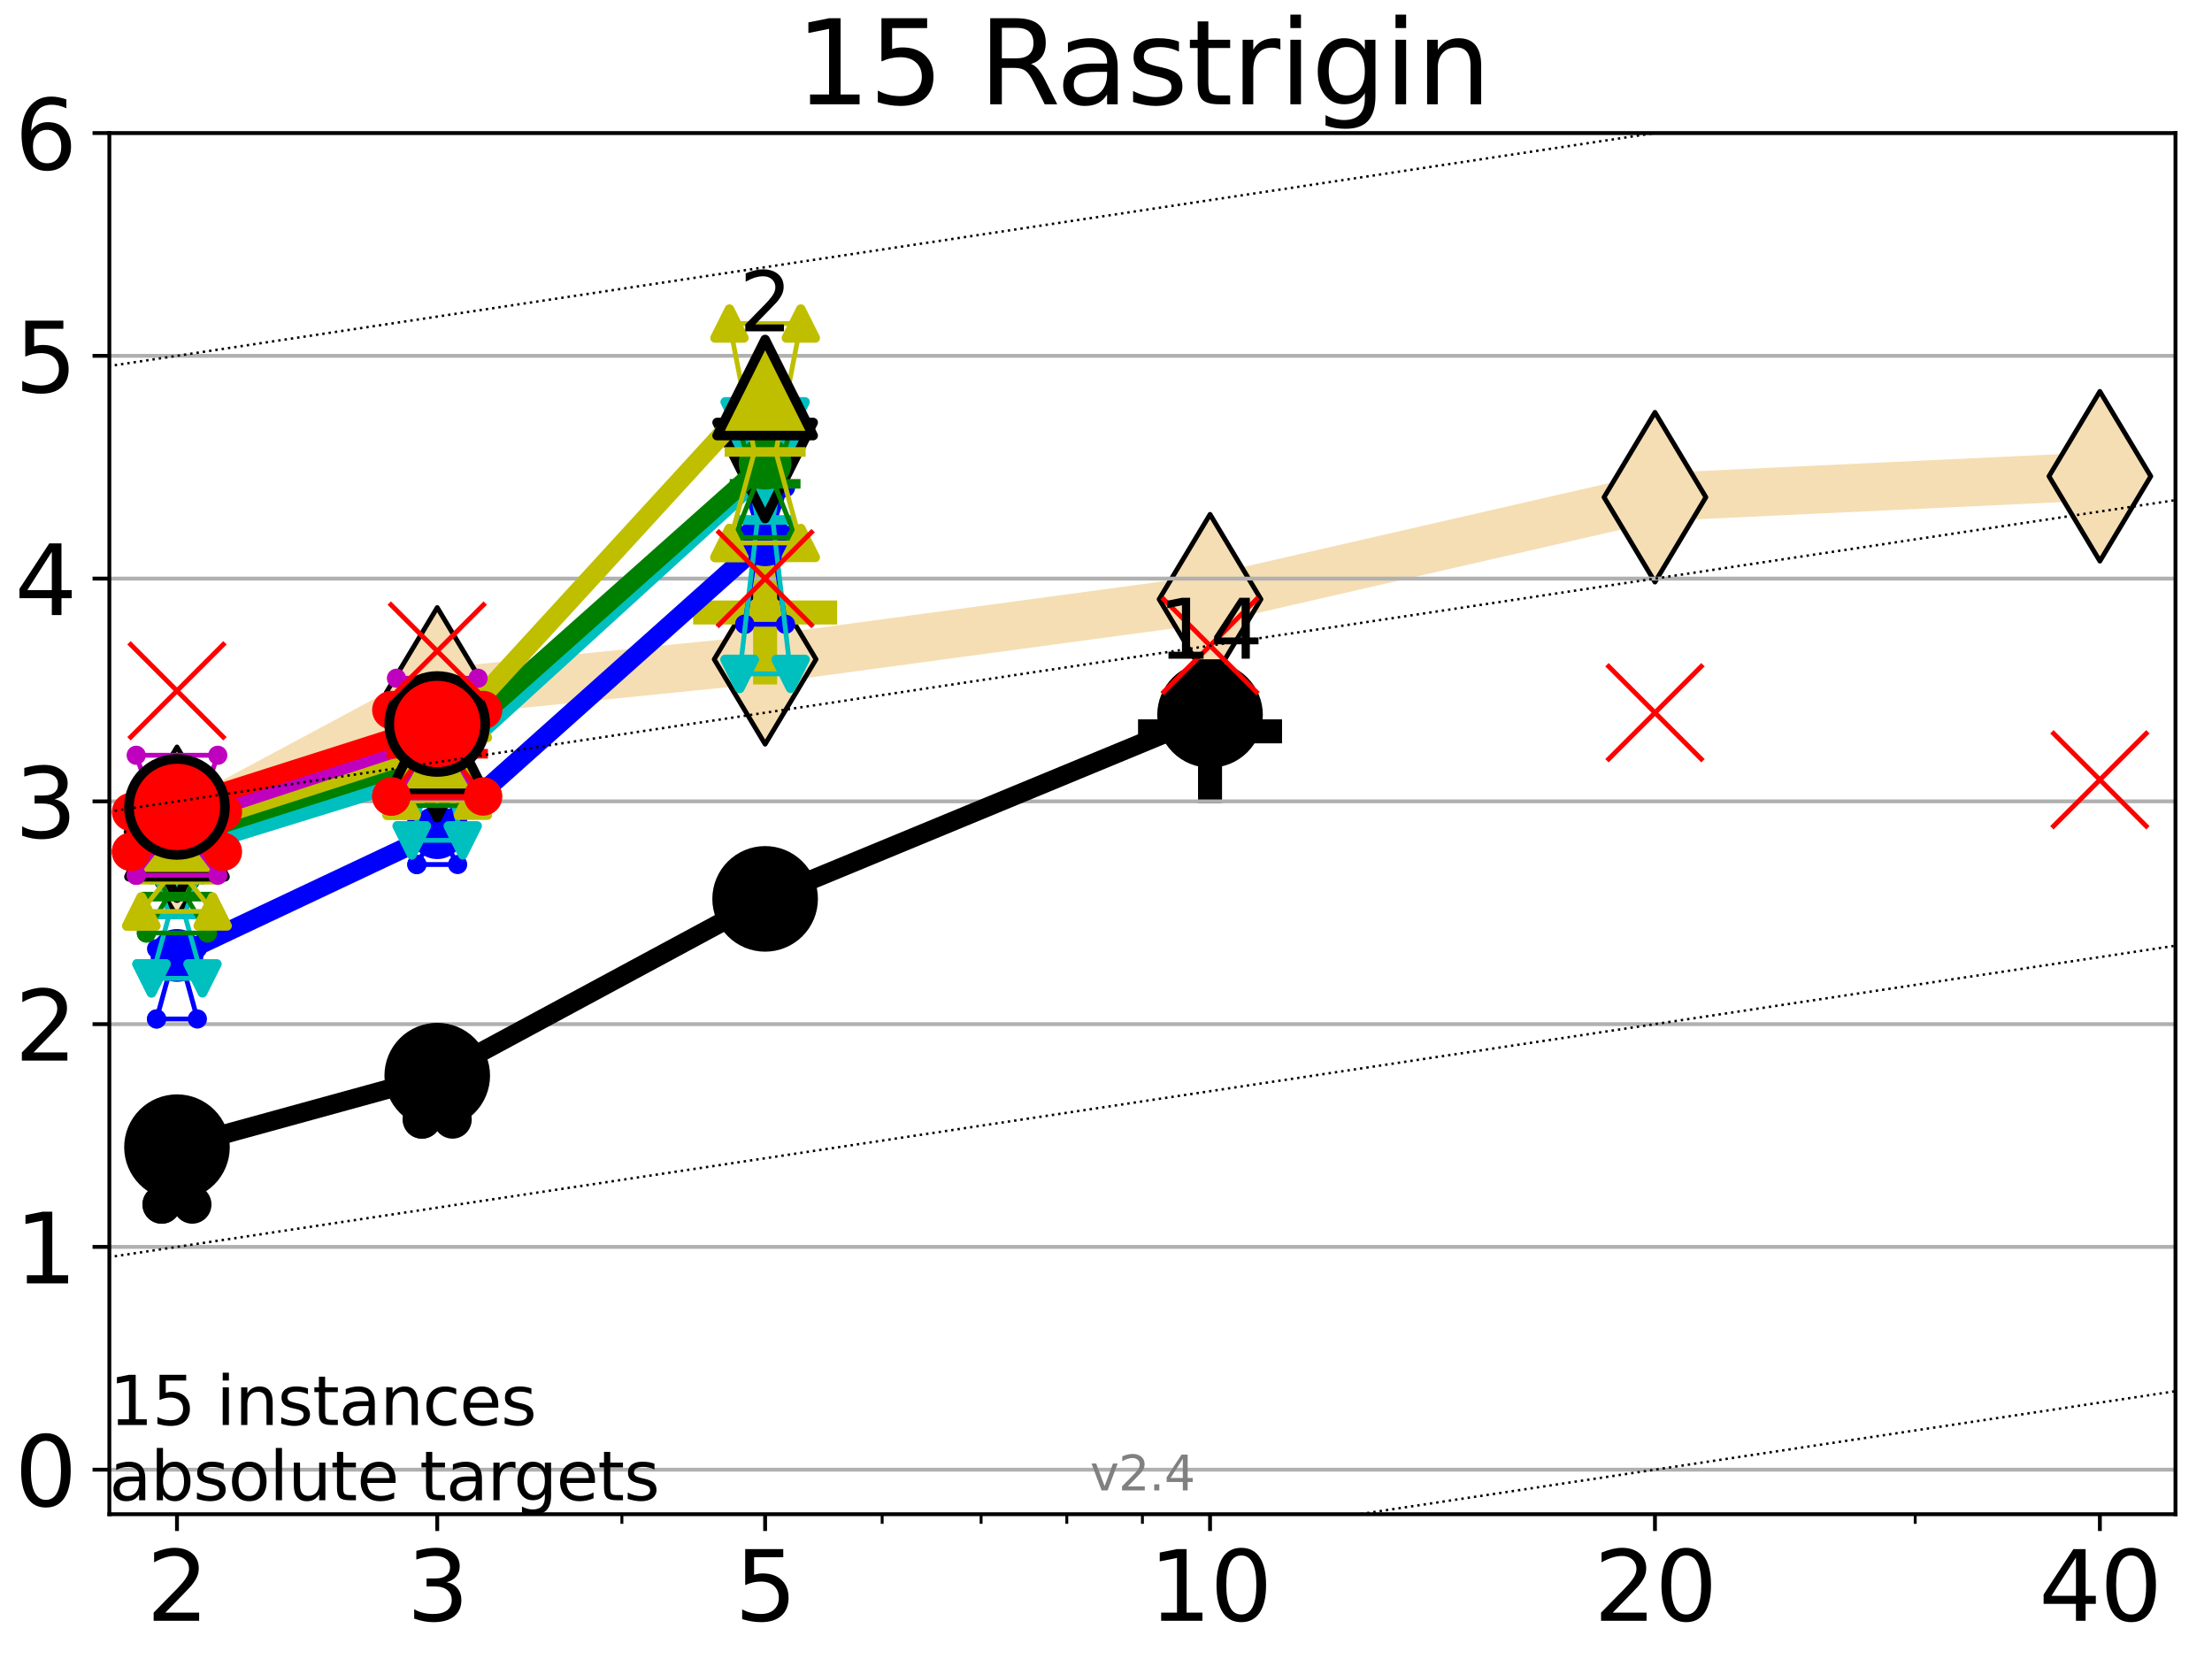 <?xml version="1.0" encoding="utf-8" standalone="no"?>
<!DOCTYPE svg PUBLIC "-//W3C//DTD SVG 1.1//EN"
  "http://www.w3.org/Graphics/SVG/1.1/DTD/svg11.dtd">
<svg height="345.6pt" version="1.1" viewBox="0 0 460.8 345.6" width="460.8pt" xmlns="http://www.w3.org/2000/svg" xmlns:xlink="http://www.w3.org/1999/xlink">
 <defs>
  <style type="text/css">*{stroke-linecap:butt;stroke-linejoin:round;}</style>
 </defs>
 <g id="figure_1">
  <g id="patch_1">
   <path d="M 0 345.6 
L 460.8 345.6 
L 460.8 0 
L 0 0 
z
" style="fill:#ffffff;"/>
  </g>
  <g id="axes_1">
   <g id="patch_2">
    <path d="M 22.78 315.44 
L 453.192 315.44 
L 453.192 27.72 
L 22.78 27.72 
z
" style="fill:#ffffff;"/>
   </g>
   <g id="line2d_1">
    <path clip-path="url(#p6a0fd0f210)" d="M 36.868 173.282 
L 91.085 144.241 
L 159.39 137.345 
L 252.074 124.83 
L 344.758 103.578 
L 437.443 99.215 
" style="fill:none;stroke:#f5deb3;stroke-linecap:square;stroke-width:10;"/>
    <defs>
     <path d="M 0 17.678 
L 10.607 0 
L 0 -17.678 
L -10.607 0 
z
" id="m52c62ea5ef" style="stroke:#000000;stroke-linejoin:miter;"/>
    </defs>
    <g clip-path="url(#p6a0fd0f210)">
     <use style="fill:#f5deb3;stroke:#000000;stroke-linejoin:miter;" x="36.868" xlink:href="#m52c62ea5ef" y="173.282"/>
     <use style="fill:#f5deb3;stroke:#000000;stroke-linejoin:miter;" x="91.085" xlink:href="#m52c62ea5ef" y="144.241"/>
     <use style="fill:#f5deb3;stroke:#000000;stroke-linejoin:miter;" x="159.39" xlink:href="#m52c62ea5ef" y="137.345"/>
     <use style="fill:#f5deb3;stroke:#000000;stroke-linejoin:miter;" x="252.074" xlink:href="#m52c62ea5ef" y="124.83"/>
     <use style="fill:#f5deb3;stroke:#000000;stroke-linejoin:miter;" x="344.758" xlink:href="#m52c62ea5ef" y="103.578"/>
     <use style="fill:#f5deb3;stroke:#000000;stroke-linejoin:miter;" x="437.443" xlink:href="#m52c62ea5ef" y="99.215"/>
    </g>
   </g>
   <g id="line2d_2">
    <defs>
     <path d="M -15 0 
L 15 0 
M 0 15 
L 0 -15 
" id="m9dc79cedd9" style="stroke:#000000;stroke-width:5;"/>
    </defs>
    <g clip-path="url(#p6a0fd0f210)">
     <use style="stroke:#000000;stroke-width:5;" x="252.074" xlink:href="#m9dc79cedd9" y="152.348"/>
    </g>
   </g>
   <g id="line2d_3">
    <defs>
     <path d="M -15 0 
L 15 0 
M 0 15 
L 0 -15 
" id="mde774210b6" style="stroke:#bfbf00;stroke-width:5;"/>
    </defs>
    <g clip-path="url(#p6a0fd0f210)">
     <use style="fill:#bfbf00;stroke:#bfbf00;stroke-width:5;" x="159.39" xlink:href="#mde774210b6" y="127.592"/>
    </g>
   </g>
   <g id="matplotlib.axis_1">
    <g id="xtick_1">
     <g id="line2d_4">
      <defs>
       <path d="M 0 0 
L 0 3.5 
" id="m84b3d10a4b" style="stroke:#000000;stroke-width:0.8;"/>
      </defs>
      <g>
       <use style="stroke:#000000;stroke-width:0.8;" x="36.868" xlink:href="#m84b3d10a4b" y="315.44"/>
      </g>
     </g>
     <g id="text_1">
      <!-- 2 -->
      <g transform="translate(30.506 337.637)scale(0.2 -0.2)">
       <defs>
        <path d="M 1228 531 
L 3431 531 
L 3431 0 
L 469 0 
L 469 531 
Q 828 903 1448 1529 
Q 2069 2156 2228 2338 
Q 2531 2678 2651 2914 
Q 2772 3150 2772 3378 
Q 2772 3750 2511 3984 
Q 2250 4219 1831 4219 
Q 1534 4219 1204 4116 
Q 875 4013 500 3803 
L 500 4441 
Q 881 4594 1212 4672 
Q 1544 4750 1819 4750 
Q 2544 4750 2975 4387 
Q 3406 4025 3406 3419 
Q 3406 3131 3298 2873 
Q 3191 2616 2906 2266 
Q 2828 2175 2409 1742 
Q 1991 1309 1228 531 
z
" id="DejaVuSans-32" transform="scale(0.016)"/>
       </defs>
       <use xlink:href="#DejaVuSans-32"/>
      </g>
     </g>
    </g>
    <g id="xtick_2">
     <g id="line2d_5">
      <g>
       <use style="stroke:#000000;stroke-width:0.8;" x="91.085" xlink:href="#m84b3d10a4b" y="315.44"/>
      </g>
     </g>
     <g id="text_2">
      <!-- 3 -->
      <g transform="translate(84.723 337.637)scale(0.2 -0.2)">
       <defs>
        <path d="M 2597 2516 
Q 3050 2419 3304 2112 
Q 3559 1806 3559 1356 
Q 3559 666 3084 287 
Q 2609 -91 1734 -91 
Q 1441 -91 1130 -33 
Q 819 25 488 141 
L 488 750 
Q 750 597 1062 519 
Q 1375 441 1716 441 
Q 2309 441 2620 675 
Q 2931 909 2931 1356 
Q 2931 1769 2642 2001 
Q 2353 2234 1838 2234 
L 1294 2234 
L 1294 2753 
L 1863 2753 
Q 2328 2753 2575 2939 
Q 2822 3125 2822 3475 
Q 2822 3834 2567 4026 
Q 2313 4219 1838 4219 
Q 1578 4219 1281 4162 
Q 984 4106 628 3988 
L 628 4550 
Q 988 4650 1302 4700 
Q 1616 4750 1894 4750 
Q 2613 4750 3031 4423 
Q 3450 4097 3450 3541 
Q 3450 3153 3228 2886 
Q 3006 2619 2597 2516 
z
" id="DejaVuSans-33" transform="scale(0.016)"/>
       </defs>
       <use xlink:href="#DejaVuSans-33"/>
      </g>
     </g>
    </g>
    <g id="xtick_3">
     <g id="line2d_6">
      <g>
       <use style="stroke:#000000;stroke-width:0.8;" x="159.39" xlink:href="#m84b3d10a4b" y="315.44"/>
      </g>
     </g>
     <g id="text_3">
      <!-- 5 -->
      <g transform="translate(153.028 337.637)scale(0.2 -0.2)">
       <defs>
        <path d="M 691 4666 
L 3169 4666 
L 3169 4134 
L 1269 4134 
L 1269 2991 
Q 1406 3038 1543 3061 
Q 1681 3084 1819 3084 
Q 2600 3084 3056 2656 
Q 3513 2228 3513 1497 
Q 3513 744 3044 326 
Q 2575 -91 1722 -91 
Q 1428 -91 1123 -41 
Q 819 9 494 109 
L 494 744 
Q 775 591 1075 516 
Q 1375 441 1709 441 
Q 2250 441 2565 725 
Q 2881 1009 2881 1497 
Q 2881 1984 2565 2268 
Q 2250 2553 1709 2553 
Q 1456 2553 1204 2497 
Q 953 2441 691 2322 
L 691 4666 
z
" id="DejaVuSans-35" transform="scale(0.016)"/>
       </defs>
       <use xlink:href="#DejaVuSans-35"/>
      </g>
     </g>
    </g>
    <g id="xtick_4">
     <g id="line2d_7">
      <g>
       <use style="stroke:#000000;stroke-width:0.8;" x="252.074" xlink:href="#m84b3d10a4b" y="315.44"/>
      </g>
     </g>
     <g id="text_4">
      <!-- 10 -->
      <g transform="translate(239.349 337.637)scale(0.2 -0.2)">
       <defs>
        <path d="M 794 531 
L 1825 531 
L 1825 4091 
L 703 3866 
L 703 4441 
L 1819 4666 
L 2450 4666 
L 2450 531 
L 3481 531 
L 3481 0 
L 794 0 
L 794 531 
z
" id="DejaVuSans-31" transform="scale(0.016)"/>
        <path d="M 2034 4250 
Q 1547 4250 1301 3770 
Q 1056 3291 1056 2328 
Q 1056 1369 1301 889 
Q 1547 409 2034 409 
Q 2525 409 2770 889 
Q 3016 1369 3016 2328 
Q 3016 3291 2770 3770 
Q 2525 4250 2034 4250 
z
M 2034 4750 
Q 2819 4750 3233 4129 
Q 3647 3509 3647 2328 
Q 3647 1150 3233 529 
Q 2819 -91 2034 -91 
Q 1250 -91 836 529 
Q 422 1150 422 2328 
Q 422 3509 836 4129 
Q 1250 4750 2034 4750 
z
" id="DejaVuSans-30" transform="scale(0.016)"/>
       </defs>
       <use xlink:href="#DejaVuSans-31"/>
       <use x="63.623" xlink:href="#DejaVuSans-30"/>
      </g>
     </g>
    </g>
    <g id="xtick_5">
     <g id="line2d_8">
      <g>
       <use style="stroke:#000000;stroke-width:0.8;" x="344.758" xlink:href="#m84b3d10a4b" y="315.44"/>
      </g>
     </g>
     <g id="text_5">
      <!-- 20 -->
      <g transform="translate(332.033 337.637)scale(0.2 -0.2)">
       <use xlink:href="#DejaVuSans-32"/>
       <use x="63.623" xlink:href="#DejaVuSans-30"/>
      </g>
     </g>
    </g>
    <g id="xtick_6">
     <g id="line2d_9">
      <g>
       <use style="stroke:#000000;stroke-width:0.8;" x="437.443" xlink:href="#m84b3d10a4b" y="315.44"/>
      </g>
     </g>
     <g id="text_6">
      <!-- 40 -->
      <g transform="translate(424.718 337.637)scale(0.2 -0.2)">
       <defs>
        <path d="M 2419 4116 
L 825 1625 
L 2419 1625 
L 2419 4116 
z
M 2253 4666 
L 3047 4666 
L 3047 1625 
L 3713 1625 
L 3713 1100 
L 3047 1100 
L 3047 0 
L 2419 0 
L 2419 1100 
L 313 1100 
L 313 1709 
L 2253 4666 
z
" id="DejaVuSans-34" transform="scale(0.016)"/>
       </defs>
       <use xlink:href="#DejaVuSans-34"/>
       <use x="63.623" xlink:href="#DejaVuSans-30"/>
      </g>
     </g>
    </g>
    <g id="xtick_7">
     <g id="line2d_10">
      <defs>
       <path d="M 0 0 
L 0 2 
" id="maddf4e69dc" style="stroke:#000000;stroke-width:0.6;"/>
      </defs>
      <g>
       <use style="stroke:#000000;stroke-width:0.6;" x="129.552" xlink:href="#maddf4e69dc" y="315.44"/>
      </g>
     </g>
    </g>
    <g id="xtick_8">
     <g id="line2d_11">
      <g>
       <use style="stroke:#000000;stroke-width:0.6;" x="183.769" xlink:href="#maddf4e69dc" y="315.44"/>
      </g>
     </g>
    </g>
    <g id="xtick_9">
     <g id="line2d_12">
      <g>
       <use style="stroke:#000000;stroke-width:0.6;" x="204.381" xlink:href="#maddf4e69dc" y="315.44"/>
      </g>
     </g>
    </g>
    <g id="xtick_10">
     <g id="line2d_13">
      <g>
       <use style="stroke:#000000;stroke-width:0.6;" x="222.237" xlink:href="#maddf4e69dc" y="315.44"/>
      </g>
     </g>
    </g>
    <g id="xtick_11">
     <g id="line2d_14">
      <g>
       <use style="stroke:#000000;stroke-width:0.6;" x="237.986" xlink:href="#maddf4e69dc" y="315.44"/>
      </g>
     </g>
    </g>
    <g id="xtick_12">
     <g id="line2d_15">
      <g>
       <use style="stroke:#000000;stroke-width:0.6;" x="398.975" xlink:href="#maddf4e69dc" y="315.44"/>
      </g>
     </g>
    </g>
   </g>
   <g id="matplotlib.axis_2">
    <g id="ytick_1">
     <g id="line2d_16">
      <path clip-path="url(#p6a0fd0f210)" d="M 22.78 306.159 
L 453.192 306.159 
" style="fill:none;stroke:#b0b0b0;stroke-linecap:square;stroke-width:0.8;"/>
     </g>
     <g id="line2d_17">
      <defs>
       <path d="M 0 0 
L -3.5 0 
" id="m29c35fa1e7" style="stroke:#000000;stroke-width:0.8;"/>
      </defs>
      <g>
       <use style="stroke:#000000;stroke-width:0.8;" x="22.78" xlink:href="#m29c35fa1e7" y="306.159"/>
      </g>
     </g>
     <g id="text_7">
      <!-- 0 -->
      <g transform="translate(3.055 313.757)scale(0.2 -0.2)">
       <use xlink:href="#DejaVuSans-30"/>
      </g>
     </g>
    </g>
    <g id="ytick_2">
     <g id="line2d_18">
      <path clip-path="url(#p6a0fd0f210)" d="M 22.78 259.752 
L 453.192 259.752 
" style="fill:none;stroke:#b0b0b0;stroke-linecap:square;stroke-width:0.8;"/>
     </g>
     <g id="line2d_19">
      <g>
       <use style="stroke:#000000;stroke-width:0.8;" x="22.78" xlink:href="#m29c35fa1e7" y="259.752"/>
      </g>
     </g>
     <g id="text_8">
      <!-- 1 -->
      <g transform="translate(3.055 267.351)scale(0.2 -0.2)">
       <use xlink:href="#DejaVuSans-31"/>
      </g>
     </g>
    </g>
    <g id="ytick_3">
     <g id="line2d_20">
      <path clip-path="url(#p6a0fd0f210)" d="M 22.78 213.346 
L 453.192 213.346 
" style="fill:none;stroke:#b0b0b0;stroke-linecap:square;stroke-width:0.8;"/>
     </g>
     <g id="line2d_21">
      <g>
       <use style="stroke:#000000;stroke-width:0.8;" x="22.78" xlink:href="#m29c35fa1e7" y="213.346"/>
      </g>
     </g>
     <g id="text_9">
      <!-- 2 -->
      <g transform="translate(3.055 220.944)scale(0.2 -0.2)">
       <use xlink:href="#DejaVuSans-32"/>
      </g>
     </g>
    </g>
    <g id="ytick_4">
     <g id="line2d_22">
      <path clip-path="url(#p6a0fd0f210)" d="M 22.78 166.939 
L 453.192 166.939 
" style="fill:none;stroke:#b0b0b0;stroke-linecap:square;stroke-width:0.8;"/>
     </g>
     <g id="line2d_23">
      <g>
       <use style="stroke:#000000;stroke-width:0.8;" x="22.78" xlink:href="#m29c35fa1e7" y="166.939"/>
      </g>
     </g>
     <g id="text_10">
      <!-- 3 -->
      <g transform="translate(3.055 174.538)scale(0.2 -0.2)">
       <use xlink:href="#DejaVuSans-33"/>
      </g>
     </g>
    </g>
    <g id="ytick_5">
     <g id="line2d_24">
      <path clip-path="url(#p6a0fd0f210)" d="M 22.78 120.533 
L 453.192 120.533 
" style="fill:none;stroke:#b0b0b0;stroke-linecap:square;stroke-width:0.8;"/>
     </g>
     <g id="line2d_25">
      <g>
       <use style="stroke:#000000;stroke-width:0.8;" x="22.78" xlink:href="#m29c35fa1e7" y="120.533"/>
      </g>
     </g>
     <g id="text_11">
      <!-- 4 -->
      <g transform="translate(3.055 128.131)scale(0.2 -0.2)">
       <use xlink:href="#DejaVuSans-34"/>
      </g>
     </g>
    </g>
    <g id="ytick_6">
     <g id="line2d_26">
      <path clip-path="url(#p6a0fd0f210)" d="M 22.78 74.126 
L 453.192 74.126 
" style="fill:none;stroke:#b0b0b0;stroke-linecap:square;stroke-width:0.8;"/>
     </g>
     <g id="line2d_27">
      <g>
       <use style="stroke:#000000;stroke-width:0.8;" x="22.78" xlink:href="#m29c35fa1e7" y="74.126"/>
      </g>
     </g>
     <g id="text_12">
      <!-- 5 -->
      <g transform="translate(3.055 81.725)scale(0.2 -0.2)">
       <use xlink:href="#DejaVuSans-35"/>
      </g>
     </g>
    </g>
    <g id="ytick_7">
     <g id="line2d_28">
      <path clip-path="url(#p6a0fd0f210)" d="M 22.78 27.72 
L 453.192 27.72 
" style="fill:none;stroke:#b0b0b0;stroke-linecap:square;stroke-width:0.8;"/>
     </g>
     <g id="line2d_29">
      <g>
       <use style="stroke:#000000;stroke-width:0.8;" x="22.78" xlink:href="#m29c35fa1e7" y="27.72"/>
      </g>
     </g>
     <g id="text_13">
      <!-- 6 -->
      <g transform="translate(3.055 35.318)scale(0.2 -0.2)">
       <defs>
        <path d="M 2113 2584 
Q 1688 2584 1439 2293 
Q 1191 2003 1191 1497 
Q 1191 994 1439 701 
Q 1688 409 2113 409 
Q 2538 409 2786 701 
Q 3034 994 3034 1497 
Q 3034 2003 2786 2293 
Q 2538 2584 2113 2584 
z
M 3366 4563 
L 3366 3988 
Q 3128 4100 2886 4159 
Q 2644 4219 2406 4219 
Q 1781 4219 1451 3797 
Q 1122 3375 1075 2522 
Q 1259 2794 1537 2939 
Q 1816 3084 2150 3084 
Q 2853 3084 3261 2657 
Q 3669 2231 3669 1497 
Q 3669 778 3244 343 
Q 2819 -91 2113 -91 
Q 1303 -91 875 529 
Q 447 1150 447 2328 
Q 447 3434 972 4092 
Q 1497 4750 2381 4750 
Q 2619 4750 2861 4703 
Q 3103 4656 3366 4563 
z
" id="DejaVuSans-36" transform="scale(0.016)"/>
       </defs>
       <use xlink:href="#DejaVuSans-36"/>
      </g>
     </g>
    </g>
   </g>
   <g id="line2d_30">
    <path clip-path="url(#p6a0fd0f210)" d="M 33.682 250.92 
L 35.912 239.734 
L 33.682 233.384 
L 40.054 233.384 
L 37.824 239.734 
L 40.054 250.92 
L 33.682 250.92 
" style="fill:none;stroke:#000000;stroke-linecap:square;"/>
   </g>
   <g id="line2d_31">
    <path clip-path="url(#p6a0fd0f210)" d="M 33.682 250.92 
L 40.054 250.92 
L 40.054 233.384 
L 33.682 233.384 
L 33.682 250.92 
" style="fill:none;"/>
    <defs>
     <path d="M 0 3 
C 0.796 3 1.559 2.684 2.121 2.121 
C 2.684 1.559 3 0.796 3 0 
C 3 -0.796 2.684 -1.559 2.121 -2.121 
C 1.559 -2.684 0.796 -3 0 -3 
C -0.796 -3 -1.559 -2.684 -2.121 -2.121 
C -2.684 -1.559 -3 -0.796 -3 0 
C -3 0.796 -2.684 1.559 -2.121 2.121 
C -1.559 2.684 -0.796 3 0 3 
z
" id="me577ed390c" style="stroke:#000000;stroke-width:2;"/>
    </defs>
    <g clip-path="url(#p6a0fd0f210)">
     <use style="stroke:#000000;stroke-width:2;" x="33.682" xlink:href="#me577ed390c" y="250.92"/>
     <use style="stroke:#000000;stroke-width:2;" x="40.054" xlink:href="#me577ed390c" y="250.92"/>
     <use style="stroke:#000000;stroke-width:2;" x="40.054" xlink:href="#me577ed390c" y="233.384"/>
     <use style="stroke:#000000;stroke-width:2;" x="33.682" xlink:href="#me577ed390c" y="233.384"/>
     <use style="stroke:#000000;stroke-width:2;" x="33.682" xlink:href="#me577ed390c" y="250.92"/>
    </g>
   </g>
   <g id="line2d_32">
    <path clip-path="url(#p6a0fd0f210)" d="M 33.682 239.734 
L 40.054 239.734 
" style="fill:none;stroke:#000000;stroke-linecap:square;stroke-width:2;"/>
   </g>
   <g id="line2d_33">
    <path clip-path="url(#p6a0fd0f210)" d="M 87.899 233.203 
L 90.129 226.396 
L 87.899 222.658 
L 94.271 222.658 
L 92.041 226.396 
L 94.271 233.203 
L 87.899 233.203 
" style="fill:none;stroke:#000000;stroke-linecap:square;"/>
   </g>
   <g id="line2d_34">
    <path clip-path="url(#p6a0fd0f210)" d="M 87.899 233.203 
L 94.271 233.203 
L 94.271 222.658 
L 87.899 222.658 
L 87.899 233.203 
" style="fill:none;"/>
    <g clip-path="url(#p6a0fd0f210)">
     <use style="stroke:#000000;stroke-width:2;" x="87.899" xlink:href="#me577ed390c" y="233.203"/>
     <use style="stroke:#000000;stroke-width:2;" x="94.271" xlink:href="#me577ed390c" y="233.203"/>
     <use style="stroke:#000000;stroke-width:2;" x="94.271" xlink:href="#me577ed390c" y="222.658"/>
     <use style="stroke:#000000;stroke-width:2;" x="87.899" xlink:href="#me577ed390c" y="222.658"/>
     <use style="stroke:#000000;stroke-width:2;" x="87.899" xlink:href="#me577ed390c" y="233.203"/>
    </g>
   </g>
   <g id="line2d_35">
    <path clip-path="url(#p6a0fd0f210)" d="M 87.899 226.396 
L 94.271 226.396 
" style="fill:none;stroke:#000000;stroke-linecap:square;stroke-width:2;"/>
   </g>
   <g id="line2d_36">
    <path clip-path="url(#p6a0fd0f210)" d="M 156.204 191.42 
L 158.434 188.86 
L 156.204 182.311 
L 162.576 182.311 
L 160.346 188.86 
L 162.576 191.42 
L 156.204 191.42 
" style="fill:none;stroke:#000000;stroke-linecap:square;"/>
   </g>
   <g id="line2d_37">
    <path clip-path="url(#p6a0fd0f210)" d="M 156.204 191.42 
L 162.576 191.42 
L 162.576 182.311 
L 156.204 182.311 
L 156.204 191.42 
" style="fill:none;"/>
    <g clip-path="url(#p6a0fd0f210)">
     <use style="stroke:#000000;stroke-width:2;" x="156.204" xlink:href="#me577ed390c" y="191.42"/>
     <use style="stroke:#000000;stroke-width:2;" x="162.576" xlink:href="#me577ed390c" y="191.42"/>
     <use style="stroke:#000000;stroke-width:2;" x="162.576" xlink:href="#me577ed390c" y="182.311"/>
     <use style="stroke:#000000;stroke-width:2;" x="156.204" xlink:href="#me577ed390c" y="182.311"/>
     <use style="stroke:#000000;stroke-width:2;" x="156.204" xlink:href="#me577ed390c" y="191.42"/>
    </g>
   </g>
   <g id="line2d_38">
    <path clip-path="url(#p6a0fd0f210)" d="M 156.204 188.86 
L 162.576 188.86 
" style="fill:none;stroke:#000000;stroke-linecap:square;stroke-width:2;"/>
   </g>
   <g id="line2d_39">
    <path clip-path="url(#p6a0fd0f210)" d="M 248.888 153.479 
L 251.118 151.025 
L 248.888 145.62 
L 255.26 145.62 
L 253.03 151.025 
L 255.26 153.479 
L 248.888 153.479 
" style="fill:none;stroke:#000000;stroke-linecap:square;"/>
   </g>
   <g id="line2d_40">
    <path clip-path="url(#p6a0fd0f210)" d="M 248.888 153.479 
L 255.26 153.479 
L 255.26 145.62 
L 248.888 145.62 
L 248.888 153.479 
" style="fill:none;"/>
    <g clip-path="url(#p6a0fd0f210)">
     <use style="stroke:#000000;stroke-width:2;" x="248.888" xlink:href="#me577ed390c" y="153.479"/>
     <use style="stroke:#000000;stroke-width:2;" x="255.26" xlink:href="#me577ed390c" y="153.479"/>
     <use style="stroke:#000000;stroke-width:2;" x="255.26" xlink:href="#me577ed390c" y="145.62"/>
     <use style="stroke:#000000;stroke-width:2;" x="248.888" xlink:href="#me577ed390c" y="145.62"/>
     <use style="stroke:#000000;stroke-width:2;" x="248.888" xlink:href="#me577ed390c" y="153.479"/>
    </g>
   </g>
   <g id="line2d_41">
    <path clip-path="url(#p6a0fd0f210)" d="M 248.888 151.025 
L 255.26 151.025 
" style="fill:none;stroke:#000000;stroke-linecap:square;stroke-width:2;"/>
   </g>
   <g id="line2d_42">
    <path clip-path="url(#p6a0fd0f210)" d="M 36.868 238.977 
L 91.085 224.071 
" style="fill:none;stroke:#000000;stroke-linecap:square;stroke-width:4;"/>
   </g>
   <g id="line2d_43">
    <path clip-path="url(#p6a0fd0f210)" d="M 91.085 224.071 
L 159.39 187.252 
" style="fill:none;stroke:#000000;stroke-linecap:square;stroke-width:4;"/>
   </g>
   <g id="line2d_44">
    <path clip-path="url(#p6a0fd0f210)" d="M 159.39 187.252 
L 252.074 148.926 
" style="fill:none;stroke:#000000;stroke-linecap:square;stroke-width:4;"/>
   </g>
   <g id="line2d_45">
    <path clip-path="url(#p6a0fd0f210)" d="M 36.868 238.977 
L 91.085 224.071 
L 159.39 187.252 
L 252.074 148.926 
" style="fill:none;"/>
    <defs>
     <path d="M 0 10 
C 2.652 10 5.196 8.946 7.071 7.071 
C 8.946 5.196 10 2.652 10 0 
C 10 -2.652 8.946 -5.196 7.071 -7.071 
C 5.196 -8.946 2.652 -10 0 -10 
C -2.652 -10 -5.196 -8.946 -7.071 -7.071 
C -8.946 -5.196 -10 -2.652 -10 0 
C -10 2.652 -8.946 5.196 -7.071 7.071 
C -5.196 8.946 -2.652 10 0 10 
z
" id="m56ed76c331" style="stroke:#000000;stroke-width:2;"/>
    </defs>
    <g clip-path="url(#p6a0fd0f210)">
     <use style="stroke:#000000;stroke-width:2;" x="36.868" xlink:href="#m56ed76c331" y="238.977"/>
     <use style="stroke:#000000;stroke-width:2;" x="91.085" xlink:href="#m56ed76c331" y="224.071"/>
     <use style="stroke:#000000;stroke-width:2;" x="159.39" xlink:href="#m56ed76c331" y="187.252"/>
     <use style="stroke:#000000;stroke-width:2;" x="252.074" xlink:href="#m56ed76c331" y="148.926"/>
    </g>
   </g>
   <g id="line2d_46">
    <path clip-path="url(#p6a0fd0f210)" d="M 32.62 212.267 
L 35.594 201.444 
L 32.62 197.639 
L 41.116 197.639 
L 38.143 201.444 
L 41.116 212.267 
L 32.62 212.267 
" style="fill:none;stroke:#0000ff;stroke-linecap:square;"/>
   </g>
   <g id="line2d_47">
    <path clip-path="url(#p6a0fd0f210)" d="M 32.62 212.267 
L 41.116 212.267 
L 41.116 197.639 
L 32.62 197.639 
L 32.62 212.267 
" style="fill:none;"/>
    <defs>
     <path d="M 0 1.5 
C 0.398 1.5 0.779 1.342 1.061 1.061 
C 1.342 0.779 1.5 0.398 1.5 0 
C 1.5 -0.398 1.342 -0.779 1.061 -1.061 
C 0.779 -1.342 0.398 -1.5 0 -1.5 
C -0.398 -1.5 -0.779 -1.342 -1.061 -1.061 
C -1.342 -0.779 -1.5 -0.398 -1.5 0 
C -1.5 0.398 -1.342 0.779 -1.061 1.061 
C -0.779 1.342 -0.398 1.5 0 1.5 
z
" id="m0772507637" style="stroke:#0000ff;"/>
    </defs>
    <g clip-path="url(#p6a0fd0f210)">
     <use style="fill:#0000ff;stroke:#0000ff;" x="32.62" xlink:href="#m0772507637" y="212.267"/>
     <use style="fill:#0000ff;stroke:#0000ff;" x="41.116" xlink:href="#m0772507637" y="212.267"/>
     <use style="fill:#0000ff;stroke:#0000ff;" x="41.116" xlink:href="#m0772507637" y="197.639"/>
     <use style="fill:#0000ff;stroke:#0000ff;" x="32.62" xlink:href="#m0772507637" y="197.639"/>
     <use style="fill:#0000ff;stroke:#0000ff;" x="32.62" xlink:href="#m0772507637" y="212.267"/>
    </g>
   </g>
   <g id="line2d_48">
    <path clip-path="url(#p6a0fd0f210)" d="M 32.62 201.444 
L 41.116 201.444 
" style="fill:none;stroke:#0000ff;stroke-linecap:square;stroke-width:2;"/>
   </g>
   <g id="line2d_49">
    <path clip-path="url(#p6a0fd0f210)" d="M 86.837 180.093 
L 89.811 174.752 
L 86.837 170.898 
L 95.333 170.898 
L 92.359 174.752 
L 95.333 180.093 
L 86.837 180.093 
" style="fill:none;stroke:#0000ff;stroke-linecap:square;"/>
   </g>
   <g id="line2d_50">
    <path clip-path="url(#p6a0fd0f210)" d="M 86.837 180.093 
L 95.333 180.093 
L 95.333 170.898 
L 86.837 170.898 
L 86.837 180.093 
" style="fill:none;"/>
    <g clip-path="url(#p6a0fd0f210)">
     <use style="fill:#0000ff;stroke:#0000ff;" x="86.837" xlink:href="#m0772507637" y="180.093"/>
     <use style="fill:#0000ff;stroke:#0000ff;" x="95.333" xlink:href="#m0772507637" y="180.093"/>
     <use style="fill:#0000ff;stroke:#0000ff;" x="95.333" xlink:href="#m0772507637" y="170.898"/>
     <use style="fill:#0000ff;stroke:#0000ff;" x="86.837" xlink:href="#m0772507637" y="170.898"/>
     <use style="fill:#0000ff;stroke:#0000ff;" x="86.837" xlink:href="#m0772507637" y="180.093"/>
    </g>
   </g>
   <g id="line2d_51">
    <path clip-path="url(#p6a0fd0f210)" d="M 86.837 174.752 
L 95.333 174.752 
" style="fill:none;stroke:#0000ff;stroke-linecap:square;stroke-width:2;"/>
   </g>
   <g id="line2d_52">
    <path clip-path="url(#p6a0fd0f210)" d="M 155.142 130.053 
L 158.116 110.581 
L 155.142 101.599 
L 163.638 101.599 
L 160.665 110.581 
L 163.638 130.053 
L 155.142 130.053 
" style="fill:none;stroke:#0000ff;stroke-linecap:square;"/>
   </g>
   <g id="line2d_53">
    <path clip-path="url(#p6a0fd0f210)" d="M 155.142 130.053 
L 163.638 130.053 
L 163.638 101.599 
L 155.142 101.599 
L 155.142 130.053 
" style="fill:none;"/>
    <g clip-path="url(#p6a0fd0f210)">
     <use style="fill:#0000ff;stroke:#0000ff;" x="155.142" xlink:href="#m0772507637" y="130.053"/>
     <use style="fill:#0000ff;stroke:#0000ff;" x="163.638" xlink:href="#m0772507637" y="130.053"/>
     <use style="fill:#0000ff;stroke:#0000ff;" x="163.638" xlink:href="#m0772507637" y="101.599"/>
     <use style="fill:#0000ff;stroke:#0000ff;" x="155.142" xlink:href="#m0772507637" y="101.599"/>
     <use style="fill:#0000ff;stroke:#0000ff;" x="155.142" xlink:href="#m0772507637" y="130.053"/>
    </g>
   </g>
   <g id="line2d_54">
    <path clip-path="url(#p6a0fd0f210)" d="M 155.142 110.581 
L 163.638 110.581 
" style="fill:none;stroke:#0000ff;stroke-linecap:square;stroke-width:2;"/>
   </g>
   <g id="line2d_55">
    <path clip-path="url(#p6a0fd0f210)" d="M 36.868 199.036 
L 91.085 173.464 
" style="fill:none;stroke:#0000ff;stroke-linecap:square;stroke-width:4;"/>
   </g>
   <g id="line2d_56">
    <path clip-path="url(#p6a0fd0f210)" d="M 91.085 173.464 
L 159.39 112.447 
" style="fill:none;stroke:#0000ff;stroke-linecap:square;stroke-width:4;"/>
   </g>
   <g id="line2d_57">
    <path clip-path="url(#p6a0fd0f210)" d="M 36.868 199.036 
L 91.085 173.464 
L 159.39 112.447 
" style="fill:none;"/>
    <defs>
     <path d="M 0 5 
C 1.326 5 2.598 4.473 3.536 3.536 
C 4.473 2.598 5 1.326 5 0 
C 5 -1.326 4.473 -2.598 3.536 -3.536 
C 2.598 -4.473 1.326 -5 0 -5 
C -1.326 -5 -2.598 -4.473 -3.536 -3.536 
C -4.473 -2.598 -5 -1.326 -5 0 
C -5 1.326 -4.473 2.598 -3.536 3.536 
C -2.598 4.473 -1.326 5 0 5 
z
" id="m8a4fcae84a" style="stroke:#0000ff;"/>
    </defs>
    <g clip-path="url(#p6a0fd0f210)">
     <use style="fill:#0000ff;stroke:#0000ff;" x="36.868" xlink:href="#m8a4fcae84a" y="199.036"/>
     <use style="fill:#0000ff;stroke:#0000ff;" x="91.085" xlink:href="#m8a4fcae84a" y="173.464"/>
     <use style="fill:#0000ff;stroke:#0000ff;" x="159.39" xlink:href="#m8a4fcae84a" y="112.447"/>
    </g>
   </g>
   <g id="line2d_58">
    <path clip-path="url(#p6a0fd0f210)" d="M 31.558 203.81 
L 35.275 190.511 
L 31.558 180.274 
L 42.178 180.274 
L 38.461 190.511 
L 42.178 203.81 
L 31.558 203.81 
" style="fill:none;stroke:#00bfbf;stroke-linecap:square;"/>
   </g>
   <g id="line2d_59">
    <path clip-path="url(#p6a0fd0f210)" d="M 31.558 203.81 
L 42.178 203.81 
L 42.178 180.274 
L 31.558 180.274 
L 31.558 203.81 
" style="fill:none;"/>
    <defs>
     <path d="M -0 3 
L 3 -3 
L -3 -3 
z
" id="m6d252660dd" style="stroke:#00bfbf;stroke-linejoin:miter;stroke-width:2;"/>
    </defs>
    <g clip-path="url(#p6a0fd0f210)">
     <use style="fill:#00bfbf;stroke:#00bfbf;stroke-linejoin:miter;stroke-width:2;" x="31.558" xlink:href="#m6d252660dd" y="203.81"/>
     <use style="fill:#00bfbf;stroke:#00bfbf;stroke-linejoin:miter;stroke-width:2;" x="42.178" xlink:href="#m6d252660dd" y="203.81"/>
     <use style="fill:#00bfbf;stroke:#00bfbf;stroke-linejoin:miter;stroke-width:2;" x="42.178" xlink:href="#m6d252660dd" y="180.274"/>
     <use style="fill:#00bfbf;stroke:#00bfbf;stroke-linejoin:miter;stroke-width:2;" x="31.558" xlink:href="#m6d252660dd" y="180.274"/>
     <use style="fill:#00bfbf;stroke:#00bfbf;stroke-linejoin:miter;stroke-width:2;" x="31.558" xlink:href="#m6d252660dd" y="203.81"/>
    </g>
   </g>
   <g id="line2d_60">
    <path clip-path="url(#p6a0fd0f210)" d="M 31.558 190.511 
L 42.178 190.511 
" style="fill:none;stroke:#00bfbf;stroke-linecap:square;stroke-width:2;"/>
   </g>
   <g id="line2d_61">
    <path clip-path="url(#p6a0fd0f210)" d="M 85.775 175.061 
L 89.492 160.871 
L 85.775 157.391 
L 96.395 157.391 
L 92.678 160.871 
L 96.395 175.061 
L 85.775 175.061 
" style="fill:none;stroke:#00bfbf;stroke-linecap:square;"/>
   </g>
   <g id="line2d_62">
    <path clip-path="url(#p6a0fd0f210)" d="M 85.775 175.061 
L 96.395 175.061 
L 96.395 157.391 
L 85.775 157.391 
L 85.775 175.061 
" style="fill:none;"/>
    <g clip-path="url(#p6a0fd0f210)">
     <use style="fill:#00bfbf;stroke:#00bfbf;stroke-linejoin:miter;stroke-width:2;" x="85.775" xlink:href="#m6d252660dd" y="175.061"/>
     <use style="fill:#00bfbf;stroke:#00bfbf;stroke-linejoin:miter;stroke-width:2;" x="96.395" xlink:href="#m6d252660dd" y="175.061"/>
     <use style="fill:#00bfbf;stroke:#00bfbf;stroke-linejoin:miter;stroke-width:2;" x="96.395" xlink:href="#m6d252660dd" y="157.391"/>
     <use style="fill:#00bfbf;stroke:#00bfbf;stroke-linejoin:miter;stroke-width:2;" x="85.775" xlink:href="#m6d252660dd" y="157.391"/>
     <use style="fill:#00bfbf;stroke:#00bfbf;stroke-linejoin:miter;stroke-width:2;" x="85.775" xlink:href="#m6d252660dd" y="175.061"/>
    </g>
   </g>
   <g id="line2d_63">
    <path clip-path="url(#p6a0fd0f210)" d="M 85.775 160.871 
L 96.395 160.871 
" style="fill:none;stroke:#00bfbf;stroke-linecap:square;stroke-width:2;"/>
   </g>
   <g id="line2d_64">
    <path clip-path="url(#p6a0fd0f210)" d="M 154.08 140.38 
L 157.797 108.309 
L 154.08 86.727 
L 164.7 86.727 
L 160.983 108.309 
L 164.7 140.38 
L 154.08 140.38 
" style="fill:none;stroke:#00bfbf;stroke-linecap:square;"/>
   </g>
   <g id="line2d_65">
    <path clip-path="url(#p6a0fd0f210)" d="M 154.08 140.38 
L 164.7 140.38 
L 164.7 86.727 
L 154.08 86.727 
L 154.08 140.38 
" style="fill:none;"/>
    <g clip-path="url(#p6a0fd0f210)">
     <use style="fill:#00bfbf;stroke:#00bfbf;stroke-linejoin:miter;stroke-width:2;" x="154.08" xlink:href="#m6d252660dd" y="140.38"/>
     <use style="fill:#00bfbf;stroke:#00bfbf;stroke-linejoin:miter;stroke-width:2;" x="164.7" xlink:href="#m6d252660dd" y="140.38"/>
     <use style="fill:#00bfbf;stroke:#00bfbf;stroke-linejoin:miter;stroke-width:2;" x="164.7" xlink:href="#m6d252660dd" y="86.727"/>
     <use style="fill:#00bfbf;stroke:#00bfbf;stroke-linejoin:miter;stroke-width:2;" x="154.08" xlink:href="#m6d252660dd" y="86.727"/>
     <use style="fill:#00bfbf;stroke:#00bfbf;stroke-linejoin:miter;stroke-width:2;" x="154.08" xlink:href="#m6d252660dd" y="140.38"/>
    </g>
   </g>
   <g id="line2d_66">
    <path clip-path="url(#p6a0fd0f210)" d="M 154.08 108.309 
L 164.7 108.309 
" style="fill:none;stroke:#00bfbf;stroke-linecap:square;stroke-width:2;"/>
   </g>
   <g id="line2d_67">
    <path clip-path="url(#p6a0fd0f210)" d="M 36.868 177.084 
L 91.085 160.327 
" style="fill:none;stroke:#00bfbf;stroke-linecap:square;stroke-width:4;"/>
   </g>
   <g id="line2d_68">
    <path clip-path="url(#p6a0fd0f210)" d="M 91.085 160.327 
L 159.39 98.014 
" style="fill:none;stroke:#00bfbf;stroke-linecap:square;stroke-width:4;"/>
   </g>
   <g id="line2d_69">
    <path clip-path="url(#p6a0fd0f210)" d="M 36.868 177.084 
L 91.085 160.327 
L 159.39 98.014 
" style="fill:none;"/>
    <defs>
     <path d="M -0 10 
L 10 -10 
L -10 -10 
z
" id="mcd2de64a6a" style="stroke:#000000;stroke-linejoin:miter;stroke-width:2;"/>
    </defs>
    <g clip-path="url(#p6a0fd0f210)">
     <use style="fill:#00bfbf;stroke:#000000;stroke-linejoin:miter;stroke-width:2;" x="36.868" xlink:href="#mcd2de64a6a" y="177.084"/>
     <use style="fill:#00bfbf;stroke:#000000;stroke-linejoin:miter;stroke-width:2;" x="91.085" xlink:href="#mcd2de64a6a" y="160.327"/>
     <use style="fill:#00bfbf;stroke:#000000;stroke-linejoin:miter;stroke-width:2;" x="159.39" xlink:href="#mcd2de64a6a" y="98.014"/>
    </g>
   </g>
   <g id="line2d_70">
    <path clip-path="url(#p6a0fd0f210)" d="M 30.496 194.362 
L 34.957 186.788 
L 30.496 176.509 
L 43.24 176.509 
L 38.78 186.788 
L 43.24 194.362 
L 30.496 194.362 
" style="fill:none;stroke:#008000;stroke-linecap:square;"/>
   </g>
   <g id="line2d_71">
    <path clip-path="url(#p6a0fd0f210)" d="M 30.496 194.362 
L 43.24 194.362 
L 43.24 176.509 
L 30.496 176.509 
L 30.496 194.362 
" style="fill:none;"/>
    <defs>
     <path d="M 0 1.5 
C 0.398 1.5 0.779 1.342 1.061 1.061 
C 1.342 0.779 1.5 0.398 1.5 0 
C 1.5 -0.398 1.342 -0.779 1.061 -1.061 
C 0.779 -1.342 0.398 -1.5 0 -1.5 
C -0.398 -1.5 -0.779 -1.342 -1.061 -1.061 
C -1.342 -0.779 -1.5 -0.398 -1.5 0 
C -1.5 0.398 -1.342 0.779 -1.061 1.061 
C -0.779 1.342 -0.398 1.5 0 1.5 
z
" id="m9b4f403cc1" style="stroke:#008000;"/>
    </defs>
    <g clip-path="url(#p6a0fd0f210)">
     <use style="fill:#008000;stroke:#008000;" x="30.496" xlink:href="#m9b4f403cc1" y="194.362"/>
     <use style="fill:#008000;stroke:#008000;" x="43.24" xlink:href="#m9b4f403cc1" y="194.362"/>
     <use style="fill:#008000;stroke:#008000;" x="43.24" xlink:href="#m9b4f403cc1" y="176.509"/>
     <use style="fill:#008000;stroke:#008000;" x="30.496" xlink:href="#m9b4f403cc1" y="176.509"/>
     <use style="fill:#008000;stroke:#008000;" x="30.496" xlink:href="#m9b4f403cc1" y="194.362"/>
    </g>
   </g>
   <g id="line2d_72">
    <path clip-path="url(#p6a0fd0f210)" d="M 30.496 186.788 
L 43.24 186.788 
" style="fill:none;stroke:#008000;stroke-linecap:square;stroke-width:2;"/>
   </g>
   <g id="line2d_73">
    <path clip-path="url(#p6a0fd0f210)" d="M 84.713 167.825 
L 89.173 154.861 
L 84.713 150.764 
L 97.457 150.764 
L 92.997 154.861 
L 97.457 167.825 
L 84.713 167.825 
" style="fill:none;stroke:#008000;stroke-linecap:square;"/>
   </g>
   <g id="line2d_74">
    <path clip-path="url(#p6a0fd0f210)" d="M 84.713 167.825 
L 97.457 167.825 
L 97.457 150.764 
L 84.713 150.764 
L 84.713 167.825 
" style="fill:none;"/>
    <g clip-path="url(#p6a0fd0f210)">
     <use style="fill:#008000;stroke:#008000;" x="84.713" xlink:href="#m9b4f403cc1" y="167.825"/>
     <use style="fill:#008000;stroke:#008000;" x="97.457" xlink:href="#m9b4f403cc1" y="167.825"/>
     <use style="fill:#008000;stroke:#008000;" x="97.457" xlink:href="#m9b4f403cc1" y="150.764"/>
     <use style="fill:#008000;stroke:#008000;" x="84.713" xlink:href="#m9b4f403cc1" y="150.764"/>
     <use style="fill:#008000;stroke:#008000;" x="84.713" xlink:href="#m9b4f403cc1" y="167.825"/>
    </g>
   </g>
   <g id="line2d_75">
    <path clip-path="url(#p6a0fd0f210)" d="M 84.713 154.861 
L 97.457 154.861 
" style="fill:none;stroke:#008000;stroke-linecap:square;stroke-width:2;"/>
   </g>
   <g id="line2d_76">
    <path clip-path="url(#p6a0fd0f210)" d="M 153.018 111.982 
L 157.478 100.785 
L 153.018 86.071 
L 165.762 86.071 
L 161.302 100.785 
L 165.762 111.982 
L 153.018 111.982 
" style="fill:none;stroke:#008000;stroke-linecap:square;"/>
   </g>
   <g id="line2d_77">
    <path clip-path="url(#p6a0fd0f210)" d="M 153.018 111.982 
L 165.762 111.982 
L 165.762 86.071 
L 153.018 86.071 
L 153.018 111.982 
" style="fill:none;"/>
    <g clip-path="url(#p6a0fd0f210)">
     <use style="fill:#008000;stroke:#008000;" x="153.018" xlink:href="#m9b4f403cc1" y="111.982"/>
     <use style="fill:#008000;stroke:#008000;" x="165.762" xlink:href="#m9b4f403cc1" y="111.982"/>
     <use style="fill:#008000;stroke:#008000;" x="165.762" xlink:href="#m9b4f403cc1" y="86.071"/>
     <use style="fill:#008000;stroke:#008000;" x="153.018" xlink:href="#m9b4f403cc1" y="86.071"/>
     <use style="fill:#008000;stroke:#008000;" x="153.018" xlink:href="#m9b4f403cc1" y="111.982"/>
    </g>
   </g>
   <g id="line2d_78">
    <path clip-path="url(#p6a0fd0f210)" d="M 153.018 100.785 
L 165.762 100.785 
" style="fill:none;stroke:#008000;stroke-linecap:square;stroke-width:2;"/>
   </g>
   <g id="line2d_79">
    <path clip-path="url(#p6a0fd0f210)" d="M 36.868 174.558 
L 91.085 157.252 
" style="fill:none;stroke:#008000;stroke-linecap:square;stroke-width:4;"/>
   </g>
   <g id="line2d_80">
    <path clip-path="url(#p6a0fd0f210)" d="M 91.085 157.252 
L 159.39 96.48 
" style="fill:none;stroke:#008000;stroke-linecap:square;stroke-width:4;"/>
   </g>
   <g id="line2d_81">
    <path clip-path="url(#p6a0fd0f210)" d="M 36.868 174.558 
L 91.085 157.252 
L 159.39 96.48 
" style="fill:none;"/>
    <defs>
     <path d="M 0 5 
C 1.326 5 2.598 4.473 3.536 3.536 
C 4.473 2.598 5 1.326 5 0 
C 5 -1.326 4.473 -2.598 3.536 -3.536 
C 2.598 -4.473 1.326 -5 0 -5 
C -1.326 -5 -2.598 -4.473 -3.536 -3.536 
C -4.473 -2.598 -5 -1.326 -5 0 
C -5 1.326 -4.473 2.598 -3.536 3.536 
C -2.598 4.473 -1.326 5 0 5 
z
" id="m495949652d" style="stroke:#008000;"/>
    </defs>
    <g clip-path="url(#p6a0fd0f210)">
     <use style="fill:#008000;stroke:#008000;" x="36.868" xlink:href="#m495949652d" y="174.558"/>
     <use style="fill:#008000;stroke:#008000;" x="91.085" xlink:href="#m495949652d" y="157.252"/>
     <use style="fill:#008000;stroke:#008000;" x="159.39" xlink:href="#m495949652d" y="96.48"/>
    </g>
   </g>
   <g id="line2d_82">
    <path clip-path="url(#p6a0fd0f210)" d="M 29.434 189.872 
L 34.638 183.258 
L 29.434 176.688 
L 44.303 176.688 
L 39.099 183.258 
L 44.303 189.872 
L 29.434 189.872 
" style="fill:none;stroke:#bfbf00;stroke-linecap:square;"/>
   </g>
   <g id="line2d_83">
    <path clip-path="url(#p6a0fd0f210)" d="M 29.434 189.872 
L 44.303 189.872 
L 44.303 176.688 
L 29.434 176.688 
L 29.434 189.872 
" style="fill:none;"/>
    <defs>
     <path d="M 0 -3 
L -3 3 
L 3 3 
z
" id="m6dacb27dd8" style="stroke:#bfbf00;stroke-linejoin:miter;stroke-width:2;"/>
    </defs>
    <g clip-path="url(#p6a0fd0f210)">
     <use style="fill:#bfbf00;stroke:#bfbf00;stroke-linejoin:miter;stroke-width:2;" x="29.434" xlink:href="#m6dacb27dd8" y="189.872"/>
     <use style="fill:#bfbf00;stroke:#bfbf00;stroke-linejoin:miter;stroke-width:2;" x="44.303" xlink:href="#m6dacb27dd8" y="189.872"/>
     <use style="fill:#bfbf00;stroke:#bfbf00;stroke-linejoin:miter;stroke-width:2;" x="44.303" xlink:href="#m6dacb27dd8" y="176.688"/>
     <use style="fill:#bfbf00;stroke:#bfbf00;stroke-linejoin:miter;stroke-width:2;" x="29.434" xlink:href="#m6dacb27dd8" y="176.688"/>
     <use style="fill:#bfbf00;stroke:#bfbf00;stroke-linejoin:miter;stroke-width:2;" x="29.434" xlink:href="#m6dacb27dd8" y="189.872"/>
    </g>
   </g>
   <g id="line2d_84">
    <path clip-path="url(#p6a0fd0f210)" d="M 29.434 183.258 
L 44.303 183.258 
" style="fill:none;stroke:#bfbf00;stroke-linecap:square;stroke-width:2;"/>
   </g>
   <g id="line2d_85">
    <path clip-path="url(#p6a0fd0f210)" d="M 83.651 166.805 
L 88.855 156.957 
L 83.651 150.653 
L 98.519 150.653 
L 93.315 156.957 
L 98.519 166.805 
L 83.651 166.805 
" style="fill:none;stroke:#bfbf00;stroke-linecap:square;"/>
   </g>
   <g id="line2d_86">
    <path clip-path="url(#p6a0fd0f210)" d="M 83.651 166.805 
L 98.519 166.805 
L 98.519 150.653 
L 83.651 150.653 
L 83.651 166.805 
" style="fill:none;"/>
    <g clip-path="url(#p6a0fd0f210)">
     <use style="fill:#bfbf00;stroke:#bfbf00;stroke-linejoin:miter;stroke-width:2;" x="83.651" xlink:href="#m6dacb27dd8" y="166.805"/>
     <use style="fill:#bfbf00;stroke:#bfbf00;stroke-linejoin:miter;stroke-width:2;" x="98.519" xlink:href="#m6dacb27dd8" y="166.805"/>
     <use style="fill:#bfbf00;stroke:#bfbf00;stroke-linejoin:miter;stroke-width:2;" x="98.519" xlink:href="#m6dacb27dd8" y="150.653"/>
     <use style="fill:#bfbf00;stroke:#bfbf00;stroke-linejoin:miter;stroke-width:2;" x="83.651" xlink:href="#m6dacb27dd8" y="150.653"/>
     <use style="fill:#bfbf00;stroke:#bfbf00;stroke-linejoin:miter;stroke-width:2;" x="83.651" xlink:href="#m6dacb27dd8" y="166.805"/>
    </g>
   </g>
   <g id="line2d_87">
    <path clip-path="url(#p6a0fd0f210)" d="M 83.651 156.957 
L 98.519 156.957 
" style="fill:none;stroke:#bfbf00;stroke-linecap:square;stroke-width:2;"/>
   </g>
   <g id="line2d_88">
    <path clip-path="url(#p6a0fd0f210)" d="M 151.956 113.107 
L 157.16 94.14 
L 151.956 67.398 
L 166.824 67.398 
L 161.62 94.14 
L 166.824 113.107 
L 151.956 113.107 
" style="fill:none;stroke:#bfbf00;stroke-linecap:square;"/>
   </g>
   <g id="line2d_89">
    <path clip-path="url(#p6a0fd0f210)" d="M 151.956 113.107 
L 166.824 113.107 
L 166.824 67.398 
L 151.956 67.398 
L 151.956 113.107 
" style="fill:none;"/>
    <g clip-path="url(#p6a0fd0f210)">
     <use style="fill:#bfbf00;stroke:#bfbf00;stroke-linejoin:miter;stroke-width:2;" x="151.956" xlink:href="#m6dacb27dd8" y="113.107"/>
     <use style="fill:#bfbf00;stroke:#bfbf00;stroke-linejoin:miter;stroke-width:2;" x="166.824" xlink:href="#m6dacb27dd8" y="113.107"/>
     <use style="fill:#bfbf00;stroke:#bfbf00;stroke-linejoin:miter;stroke-width:2;" x="166.824" xlink:href="#m6dacb27dd8" y="67.398"/>
     <use style="fill:#bfbf00;stroke:#bfbf00;stroke-linejoin:miter;stroke-width:2;" x="151.956" xlink:href="#m6dacb27dd8" y="67.398"/>
     <use style="fill:#bfbf00;stroke:#bfbf00;stroke-linejoin:miter;stroke-width:2;" x="151.956" xlink:href="#m6dacb27dd8" y="113.107"/>
    </g>
   </g>
   <g id="line2d_90">
    <path clip-path="url(#p6a0fd0f210)" d="M 151.956 94.14 
L 166.824 94.14 
" style="fill:none;stroke:#bfbf00;stroke-linecap:square;stroke-width:2;"/>
   </g>
   <g id="line2d_91">
    <path clip-path="url(#p6a0fd0f210)" d="M 36.868 172.648 
L 91.085 155.268 
" style="fill:none;stroke:#bfbf00;stroke-linecap:square;stroke-width:4;"/>
   </g>
   <g id="line2d_92">
    <path clip-path="url(#p6a0fd0f210)" d="M 91.085 155.268 
L 159.39 80.735 
" style="fill:none;stroke:#bfbf00;stroke-linecap:square;stroke-width:4;"/>
   </g>
   <g id="line2d_93">
    <path clip-path="url(#p6a0fd0f210)" d="M 36.868 172.648 
L 91.085 155.268 
L 159.39 80.735 
" style="fill:none;"/>
    <defs>
     <path d="M 0 -10 
L -10 10 
L 10 10 
z
" id="m79c869fa16" style="stroke:#000000;stroke-linejoin:miter;stroke-width:2;"/>
    </defs>
    <g clip-path="url(#p6a0fd0f210)">
     <use style="fill:#bfbf00;stroke:#000000;stroke-linejoin:miter;stroke-width:2;" x="36.868" xlink:href="#m79c869fa16" y="172.648"/>
     <use style="fill:#bfbf00;stroke:#000000;stroke-linejoin:miter;stroke-width:2;" x="91.085" xlink:href="#m79c869fa16" y="155.268"/>
     <use style="fill:#bfbf00;stroke:#000000;stroke-linejoin:miter;stroke-width:2;" x="159.39" xlink:href="#m79c869fa16" y="80.735"/>
    </g>
   </g>
   <g id="line2d_94">
    <path clip-path="url(#p6a0fd0f210)" d="M 28.372 182.328 
L 34.319 174.586 
L 28.372 157.335 
L 45.365 157.335 
L 39.417 174.586 
L 45.365 182.328 
L 28.372 182.328 
" style="fill:none;stroke:#bf00bf;stroke-linecap:square;"/>
   </g>
   <g id="line2d_95">
    <path clip-path="url(#p6a0fd0f210)" d="M 28.372 182.328 
L 45.365 182.328 
L 45.365 157.335 
L 28.372 157.335 
L 28.372 182.328 
" style="fill:none;"/>
    <defs>
     <path d="M 0 1.5 
C 0.398 1.5 0.779 1.342 1.061 1.061 
C 1.342 0.779 1.5 0.398 1.5 0 
C 1.5 -0.398 1.342 -0.779 1.061 -1.061 
C 0.779 -1.342 0.398 -1.5 0 -1.5 
C -0.398 -1.5 -0.779 -1.342 -1.061 -1.061 
C -1.342 -0.779 -1.5 -0.398 -1.5 0 
C -1.5 0.398 -1.342 0.779 -1.061 1.061 
C -0.779 1.342 -0.398 1.5 0 1.5 
z
" id="m1d75c7f1ad" style="stroke:#bf00bf;"/>
    </defs>
    <g clip-path="url(#p6a0fd0f210)">
     <use style="fill:#bf00bf;stroke:#bf00bf;" x="28.372" xlink:href="#m1d75c7f1ad" y="182.328"/>
     <use style="fill:#bf00bf;stroke:#bf00bf;" x="45.365" xlink:href="#m1d75c7f1ad" y="182.328"/>
     <use style="fill:#bf00bf;stroke:#bf00bf;" x="45.365" xlink:href="#m1d75c7f1ad" y="157.335"/>
     <use style="fill:#bf00bf;stroke:#bf00bf;" x="28.372" xlink:href="#m1d75c7f1ad" y="157.335"/>
     <use style="fill:#bf00bf;stroke:#bf00bf;" x="28.372" xlink:href="#m1d75c7f1ad" y="182.328"/>
    </g>
   </g>
   <g id="line2d_96">
    <path clip-path="url(#p6a0fd0f210)" d="M 28.372 174.586 
L 45.365 174.586 
" style="fill:none;stroke:#bf00bf;stroke-linecap:square;stroke-width:2;"/>
   </g>
   <g id="line2d_97">
    <path clip-path="url(#p6a0fd0f210)" d="M 82.589 166.233 
L 88.536 155.887 
L 82.589 141.29 
L 99.581 141.29 
L 93.634 155.887 
L 99.581 166.233 
L 82.589 166.233 
" style="fill:none;stroke:#bf00bf;stroke-linecap:square;"/>
   </g>
   <g id="line2d_98">
    <path clip-path="url(#p6a0fd0f210)" d="M 82.589 166.233 
L 99.581 166.233 
L 99.581 141.29 
L 82.589 141.29 
L 82.589 166.233 
" style="fill:none;"/>
    <g clip-path="url(#p6a0fd0f210)">
     <use style="fill:#bf00bf;stroke:#bf00bf;" x="82.589" xlink:href="#m1d75c7f1ad" y="166.233"/>
     <use style="fill:#bf00bf;stroke:#bf00bf;" x="99.581" xlink:href="#m1d75c7f1ad" y="166.233"/>
     <use style="fill:#bf00bf;stroke:#bf00bf;" x="99.581" xlink:href="#m1d75c7f1ad" y="141.29"/>
     <use style="fill:#bf00bf;stroke:#bf00bf;" x="82.589" xlink:href="#m1d75c7f1ad" y="141.29"/>
     <use style="fill:#bf00bf;stroke:#bf00bf;" x="82.589" xlink:href="#m1d75c7f1ad" y="166.233"/>
    </g>
   </g>
   <g id="line2d_99">
    <path clip-path="url(#p6a0fd0f210)" d="M 82.589 155.887 
L 99.581 155.887 
" style="fill:none;stroke:#bf00bf;stroke-linecap:square;stroke-width:2;"/>
   </g>
   <g id="line2d_100">
    <path clip-path="url(#p6a0fd0f210)" d="M 36.868 170.725 
L 91.085 152.928 
" style="fill:none;stroke:#bf00bf;stroke-linecap:square;stroke-width:4;"/>
   </g>
   <g id="line2d_101">
    <path clip-path="url(#p6a0fd0f210)" d="M 36.868 170.725 
L 91.085 152.928 
" style="fill:none;"/>
    <defs>
     <path d="M 0 5 
C 1.326 5 2.598 4.473 3.536 3.536 
C 4.473 2.598 5 1.326 5 0 
C 5 -1.326 4.473 -2.598 3.536 -3.536 
C 2.598 -4.473 1.326 -5 0 -5 
C -1.326 -5 -2.598 -4.473 -3.536 -3.536 
C -4.473 -2.598 -5 -1.326 -5 0 
C -5 1.326 -4.473 2.598 -3.536 3.536 
C -2.598 4.473 -1.326 5 0 5 
z
" id="m851ec22406" style="stroke:#bf00bf;"/>
    </defs>
    <g clip-path="url(#p6a0fd0f210)">
     <use style="fill:#bf00bf;stroke:#bf00bf;" x="36.868" xlink:href="#m851ec22406" y="170.725"/>
     <use style="fill:#bf00bf;stroke:#bf00bf;" x="91.085" xlink:href="#m851ec22406" y="152.928"/>
    </g>
   </g>
   <g id="line2d_102">
    <path clip-path="url(#p6a0fd0f210)" d="M 27.31 177.437 
L 34.001 173.693 
L 27.31 169.153 
L 46.427 169.153 
L 39.736 173.693 
L 46.427 177.437 
L 27.31 177.437 
" style="fill:none;stroke:#ff0000;stroke-linecap:square;"/>
   </g>
   <g id="line2d_103">
    <path clip-path="url(#p6a0fd0f210)" d="M 27.31 177.437 
L 46.427 177.437 
L 46.427 169.153 
L 27.31 169.153 
L 27.31 177.437 
" style="fill:none;"/>
    <defs>
     <path d="M 0 3 
C 0.796 3 1.559 2.684 2.121 2.121 
C 2.684 1.559 3 0.796 3 0 
C 3 -0.796 2.684 -1.559 2.121 -2.121 
C 1.559 -2.684 0.796 -3 0 -3 
C -0.796 -3 -1.559 -2.684 -2.121 -2.121 
C -2.684 -1.559 -3 -0.796 -3 0 
C -3 0.796 -2.684 1.559 -2.121 2.121 
C -1.559 2.684 -0.796 3 0 3 
z
" id="m2139411c65" style="stroke:#ff0000;stroke-width:2;"/>
    </defs>
    <g clip-path="url(#p6a0fd0f210)">
     <use style="fill:#ff0000;stroke:#ff0000;stroke-width:2;" x="27.31" xlink:href="#m2139411c65" y="177.437"/>
     <use style="fill:#ff0000;stroke:#ff0000;stroke-width:2;" x="46.427" xlink:href="#m2139411c65" y="177.437"/>
     <use style="fill:#ff0000;stroke:#ff0000;stroke-width:2;" x="46.427" xlink:href="#m2139411c65" y="169.153"/>
     <use style="fill:#ff0000;stroke:#ff0000;stroke-width:2;" x="27.31" xlink:href="#m2139411c65" y="169.153"/>
     <use style="fill:#ff0000;stroke:#ff0000;stroke-width:2;" x="27.31" xlink:href="#m2139411c65" y="177.437"/>
    </g>
   </g>
   <g id="line2d_104">
    <path clip-path="url(#p6a0fd0f210)" d="M 27.31 173.693 
L 46.427 173.693 
" style="fill:none;stroke:#ff0000;stroke-linecap:square;stroke-width:2;"/>
   </g>
   <g id="line2d_105">
    <path clip-path="url(#p6a0fd0f210)" d="M 81.527 165.918 
L 88.218 157.02 
L 81.527 147.908 
L 100.643 147.908 
L 93.953 157.02 
L 100.643 165.918 
L 81.527 165.918 
" style="fill:none;stroke:#ff0000;stroke-linecap:square;"/>
   </g>
   <g id="line2d_106">
    <path clip-path="url(#p6a0fd0f210)" d="M 81.527 165.918 
L 100.643 165.918 
L 100.643 147.908 
L 81.527 147.908 
L 81.527 165.918 
" style="fill:none;"/>
    <g clip-path="url(#p6a0fd0f210)">
     <use style="fill:#ff0000;stroke:#ff0000;stroke-width:2;" x="81.527" xlink:href="#m2139411c65" y="165.918"/>
     <use style="fill:#ff0000;stroke:#ff0000;stroke-width:2;" x="100.643" xlink:href="#m2139411c65" y="165.918"/>
     <use style="fill:#ff0000;stroke:#ff0000;stroke-width:2;" x="100.643" xlink:href="#m2139411c65" y="147.908"/>
     <use style="fill:#ff0000;stroke:#ff0000;stroke-width:2;" x="81.527" xlink:href="#m2139411c65" y="147.908"/>
     <use style="fill:#ff0000;stroke:#ff0000;stroke-width:2;" x="81.527" xlink:href="#m2139411c65" y="165.918"/>
    </g>
   </g>
   <g id="line2d_107">
    <path clip-path="url(#p6a0fd0f210)" d="M 81.527 157.02 
L 100.643 157.02 
" style="fill:none;stroke:#ff0000;stroke-linecap:square;stroke-width:2;"/>
   </g>
   <g id="line2d_108">
    <path clip-path="url(#p6a0fd0f210)" d="M 36.868 168.103 
L 91.085 150.822 
" style="fill:none;stroke:#ff0000;stroke-linecap:square;stroke-width:4;"/>
   </g>
   <g id="line2d_109">
    <path clip-path="url(#p6a0fd0f210)" d="M 36.868 168.103 
L 91.085 150.822 
" style="fill:none;"/>
    <defs>
     <path d="M 0 10 
C 2.652 10 5.196 8.946 7.071 7.071 
C 8.946 5.196 10 2.652 10 0 
C 10 -2.652 8.946 -5.196 7.071 -7.071 
C 5.196 -8.946 2.652 -10 0 -10 
C -2.652 -10 -5.196 -8.946 -7.071 -7.071 
C -8.946 -5.196 -10 -2.652 -10 0 
C -10 2.652 -8.946 5.196 -7.071 7.071 
C -5.196 8.946 -2.652 10 0 10 
z
" id="m1df2b6ea29" style="stroke:#000000;stroke-width:2;"/>
    </defs>
    <g clip-path="url(#p6a0fd0f210)">
     <use style="fill:#ff0000;stroke:#000000;stroke-width:2;" x="36.868" xlink:href="#m1df2b6ea29" y="168.103"/>
     <use style="fill:#ff0000;stroke:#000000;stroke-width:2;" x="91.085" xlink:href="#m1df2b6ea29" y="150.822"/>
    </g>
   </g>
   <g id="line2d_110"/>
   <g id="line2d_111"/>
   <g id="line2d_112"/>
   <g id="line2d_113"/>
   <g id="line2d_114"/>
   <g id="line2d_115"/>
   <g id="line2d_116"/>
   <g id="line2d_117">
    <defs>
     <path d="M -10 10 
L 10 -10 
M -10 -10 
L 10 10 
" id="mf4044af84b" style="stroke:#ff0000;"/>
    </defs>
    <g clip-path="url(#p6a0fd0f210)">
     <use style="fill:#ff0000;stroke:#ff0000;" x="36.868" xlink:href="#mf4044af84b" y="143.904"/>
     <use style="fill:#ff0000;stroke:#ff0000;" x="91.085" xlink:href="#mf4044af84b" y="135.631"/>
     <use style="fill:#ff0000;stroke:#ff0000;" x="159.39" xlink:href="#mf4044af84b" y="120.533"/>
     <use style="fill:#ff0000;stroke:#ff0000;" x="252.074" xlink:href="#mf4044af84b" y="134.503"/>
     <use style="fill:#ff0000;stroke:#ff0000;" x="344.758" xlink:href="#mf4044af84b" y="148.472"/>
     <use style="fill:#ff0000;stroke:#ff0000;" x="437.443" xlink:href="#mf4044af84b" y="162.442"/>
    </g>
   </g>
   <g id="line2d_118">
    <path clip-path="url(#p6a0fd0f210)" d="M 76.445 346.6 
L 461.8 288.518 
" style="fill:none;stroke:#000000;stroke-dasharray:0.5,0.825;stroke-dashoffset:0;stroke-width:0.5;"/>
   </g>
   <g id="line2d_119">
    <path clip-path="url(#p6a0fd0f210)" d="M -1 265.46 
L 461.8 195.705 
" style="fill:none;stroke:#000000;stroke-dasharray:0.5,0.825;stroke-dashoffset:0;stroke-width:0.5;"/>
   </g>
   <g id="line2d_120">
    <path clip-path="url(#p6a0fd0f210)" d="M -1 172.647 
L 461.8 102.892 
" style="fill:none;stroke:#000000;stroke-dasharray:0.5,0.825;stroke-dashoffset:0;stroke-width:0.5;"/>
   </g>
   <g id="line2d_121">
    <path clip-path="url(#p6a0fd0f210)" d="M -1 79.834 
L 461.8 10.079 
" style="fill:none;stroke:#000000;stroke-dasharray:0.5,0.825;stroke-dashoffset:0;stroke-width:0.5;"/>
   </g>
   <g id="line2d_122">
    <path clip-path="url(#p6a0fd0f210)" style="fill:none;stroke:#000000;stroke-dasharray:0.5,0.825;stroke-dashoffset:0;stroke-width:0.5;"/>
   </g>
   <g id="patch_3">
    <path d="M 22.78 315.44 
L 22.78 27.72 
" style="fill:none;stroke:#000000;stroke-linecap:square;stroke-linejoin:miter;stroke-width:0.8;"/>
   </g>
   <g id="patch_4">
    <path d="M 453.192 315.44 
L 453.192 27.72 
" style="fill:none;stroke:#000000;stroke-linecap:square;stroke-linejoin:miter;stroke-width:0.8;"/>
   </g>
   <g id="patch_5">
    <path d="M 22.78 315.44 
L 453.192 315.44 
" style="fill:none;stroke:#000000;stroke-linecap:square;stroke-linejoin:miter;stroke-width:0.8;"/>
   </g>
   <g id="patch_6">
    <path d="M 22.78 27.72 
L 453.192 27.72 
" style="fill:none;stroke:#000000;stroke-linecap:square;stroke-linejoin:miter;stroke-width:0.8;"/>
   </g>
   <g id="text_14">
    <!-- 14 -->
    <g transform="translate(241.258 137.219)scale(0.17 -0.17)">
     <use xlink:href="#DejaVuSans-31"/>
     <use x="63.623" xlink:href="#DejaVuSans-34"/>
    </g>
   </g>
   <g id="text_15">
    <!-- 2 -->
    <g transform="translate(153.982 69.027)scale(0.17 -0.17)">
     <use xlink:href="#DejaVuSans-32"/>
    </g>
   </g>
   <g id="text_16">
    <!-- 15 instances -->
    <g transform="translate(22.78 296.851)scale(0.14 -0.14)">
     <defs>
      <path id="DejaVuSans-20" transform="scale(0.016)"/>
      <path d="M 603 3500 
L 1178 3500 
L 1178 0 
L 603 0 
L 603 3500 
z
M 603 4863 
L 1178 4863 
L 1178 4134 
L 603 4134 
L 603 4863 
z
" id="DejaVuSans-69" transform="scale(0.016)"/>
      <path d="M 3513 2113 
L 3513 0 
L 2938 0 
L 2938 2094 
Q 2938 2591 2744 2837 
Q 2550 3084 2163 3084 
Q 1697 3084 1428 2787 
Q 1159 2491 1159 1978 
L 1159 0 
L 581 0 
L 581 3500 
L 1159 3500 
L 1159 2956 
Q 1366 3272 1645 3428 
Q 1925 3584 2291 3584 
Q 2894 3584 3203 3211 
Q 3513 2838 3513 2113 
z
" id="DejaVuSans-6e" transform="scale(0.016)"/>
      <path d="M 2834 3397 
L 2834 2853 
Q 2591 2978 2328 3040 
Q 2066 3103 1784 3103 
Q 1356 3103 1142 2972 
Q 928 2841 928 2578 
Q 928 2378 1081 2264 
Q 1234 2150 1697 2047 
L 1894 2003 
Q 2506 1872 2764 1633 
Q 3022 1394 3022 966 
Q 3022 478 2636 193 
Q 2250 -91 1575 -91 
Q 1294 -91 989 -36 
Q 684 19 347 128 
L 347 722 
Q 666 556 975 473 
Q 1284 391 1588 391 
Q 1994 391 2212 530 
Q 2431 669 2431 922 
Q 2431 1156 2273 1281 
Q 2116 1406 1581 1522 
L 1381 1569 
Q 847 1681 609 1914 
Q 372 2147 372 2553 
Q 372 3047 722 3315 
Q 1072 3584 1716 3584 
Q 2034 3584 2315 3537 
Q 2597 3491 2834 3397 
z
" id="DejaVuSans-73" transform="scale(0.016)"/>
      <path d="M 1172 4494 
L 1172 3500 
L 2356 3500 
L 2356 3053 
L 1172 3053 
L 1172 1153 
Q 1172 725 1289 603 
Q 1406 481 1766 481 
L 2356 481 
L 2356 0 
L 1766 0 
Q 1100 0 847 248 
Q 594 497 594 1153 
L 594 3053 
L 172 3053 
L 172 3500 
L 594 3500 
L 594 4494 
L 1172 4494 
z
" id="DejaVuSans-74" transform="scale(0.016)"/>
      <path d="M 2194 1759 
Q 1497 1759 1228 1600 
Q 959 1441 959 1056 
Q 959 750 1161 570 
Q 1363 391 1709 391 
Q 2188 391 2477 730 
Q 2766 1069 2766 1631 
L 2766 1759 
L 2194 1759 
z
M 3341 1997 
L 3341 0 
L 2766 0 
L 2766 531 
Q 2569 213 2275 61 
Q 1981 -91 1556 -91 
Q 1019 -91 701 211 
Q 384 513 384 1019 
Q 384 1609 779 1909 
Q 1175 2209 1959 2209 
L 2766 2209 
L 2766 2266 
Q 2766 2663 2505 2880 
Q 2244 3097 1772 3097 
Q 1472 3097 1187 3025 
Q 903 2953 641 2809 
L 641 3341 
Q 956 3463 1253 3523 
Q 1550 3584 1831 3584 
Q 2591 3584 2966 3190 
Q 3341 2797 3341 1997 
z
" id="DejaVuSans-61" transform="scale(0.016)"/>
      <path d="M 3122 3366 
L 3122 2828 
Q 2878 2963 2633 3030 
Q 2388 3097 2138 3097 
Q 1578 3097 1268 2742 
Q 959 2388 959 1747 
Q 959 1106 1268 751 
Q 1578 397 2138 397 
Q 2388 397 2633 464 
Q 2878 531 3122 666 
L 3122 134 
Q 2881 22 2623 -34 
Q 2366 -91 2075 -91 
Q 1284 -91 818 406 
Q 353 903 353 1747 
Q 353 2603 823 3093 
Q 1294 3584 2113 3584 
Q 2378 3584 2631 3529 
Q 2884 3475 3122 3366 
z
" id="DejaVuSans-63" transform="scale(0.016)"/>
      <path d="M 3597 1894 
L 3597 1613 
L 953 1613 
Q 991 1019 1311 708 
Q 1631 397 2203 397 
Q 2534 397 2845 478 
Q 3156 559 3463 722 
L 3463 178 
Q 3153 47 2828 -22 
Q 2503 -91 2169 -91 
Q 1331 -91 842 396 
Q 353 884 353 1716 
Q 353 2575 817 3079 
Q 1281 3584 2069 3584 
Q 2775 3584 3186 3129 
Q 3597 2675 3597 1894 
z
M 3022 2063 
Q 3016 2534 2758 2815 
Q 2500 3097 2075 3097 
Q 1594 3097 1305 2825 
Q 1016 2553 972 2059 
L 3022 2063 
z
" id="DejaVuSans-65" transform="scale(0.016)"/>
     </defs>
     <use xlink:href="#DejaVuSans-31"/>
     <use x="63.623" xlink:href="#DejaVuSans-35"/>
     <use x="127.246" xlink:href="#DejaVuSans-20"/>
     <use x="159.033" xlink:href="#DejaVuSans-69"/>
     <use x="186.816" xlink:href="#DejaVuSans-6e"/>
     <use x="250.195" xlink:href="#DejaVuSans-73"/>
     <use x="302.295" xlink:href="#DejaVuSans-74"/>
     <use x="341.504" xlink:href="#DejaVuSans-61"/>
     <use x="402.783" xlink:href="#DejaVuSans-6e"/>
     <use x="466.162" xlink:href="#DejaVuSans-63"/>
     <use x="521.143" xlink:href="#DejaVuSans-65"/>
     <use x="582.666" xlink:href="#DejaVuSans-73"/>
    </g>
    <!-- absolute targets -->
    <g transform="translate(22.78 312.528)scale(0.14 -0.14)">
     <defs>
      <path d="M 3116 1747 
Q 3116 2381 2855 2742 
Q 2594 3103 2138 3103 
Q 1681 3103 1420 2742 
Q 1159 2381 1159 1747 
Q 1159 1113 1420 752 
Q 1681 391 2138 391 
Q 2594 391 2855 752 
Q 3116 1113 3116 1747 
z
M 1159 2969 
Q 1341 3281 1617 3432 
Q 1894 3584 2278 3584 
Q 2916 3584 3314 3078 
Q 3713 2572 3713 1747 
Q 3713 922 3314 415 
Q 2916 -91 2278 -91 
Q 1894 -91 1617 61 
Q 1341 213 1159 525 
L 1159 0 
L 581 0 
L 581 4863 
L 1159 4863 
L 1159 2969 
z
" id="DejaVuSans-62" transform="scale(0.016)"/>
      <path d="M 1959 3097 
Q 1497 3097 1228 2736 
Q 959 2375 959 1747 
Q 959 1119 1226 758 
Q 1494 397 1959 397 
Q 2419 397 2687 759 
Q 2956 1122 2956 1747 
Q 2956 2369 2687 2733 
Q 2419 3097 1959 3097 
z
M 1959 3584 
Q 2709 3584 3137 3096 
Q 3566 2609 3566 1747 
Q 3566 888 3137 398 
Q 2709 -91 1959 -91 
Q 1206 -91 779 398 
Q 353 888 353 1747 
Q 353 2609 779 3096 
Q 1206 3584 1959 3584 
z
" id="DejaVuSans-6f" transform="scale(0.016)"/>
      <path d="M 603 4863 
L 1178 4863 
L 1178 0 
L 603 0 
L 603 4863 
z
" id="DejaVuSans-6c" transform="scale(0.016)"/>
      <path d="M 544 1381 
L 544 3500 
L 1119 3500 
L 1119 1403 
Q 1119 906 1312 657 
Q 1506 409 1894 409 
Q 2359 409 2629 706 
Q 2900 1003 2900 1516 
L 2900 3500 
L 3475 3500 
L 3475 0 
L 2900 0 
L 2900 538 
Q 2691 219 2414 64 
Q 2138 -91 1772 -91 
Q 1169 -91 856 284 
Q 544 659 544 1381 
z
M 1991 3584 
L 1991 3584 
z
" id="DejaVuSans-75" transform="scale(0.016)"/>
      <path d="M 2631 2963 
Q 2534 3019 2420 3045 
Q 2306 3072 2169 3072 
Q 1681 3072 1420 2755 
Q 1159 2438 1159 1844 
L 1159 0 
L 581 0 
L 581 3500 
L 1159 3500 
L 1159 2956 
Q 1341 3275 1631 3429 
Q 1922 3584 2338 3584 
Q 2397 3584 2469 3576 
Q 2541 3569 2628 3553 
L 2631 2963 
z
" id="DejaVuSans-72" transform="scale(0.016)"/>
      <path d="M 2906 1791 
Q 2906 2416 2648 2759 
Q 2391 3103 1925 3103 
Q 1463 3103 1205 2759 
Q 947 2416 947 1791 
Q 947 1169 1205 825 
Q 1463 481 1925 481 
Q 2391 481 2648 825 
Q 2906 1169 2906 1791 
z
M 3481 434 
Q 3481 -459 3084 -895 
Q 2688 -1331 1869 -1331 
Q 1566 -1331 1297 -1286 
Q 1028 -1241 775 -1147 
L 775 -588 
Q 1028 -725 1275 -790 
Q 1522 -856 1778 -856 
Q 2344 -856 2625 -561 
Q 2906 -266 2906 331 
L 2906 616 
Q 2728 306 2450 153 
Q 2172 0 1784 0 
Q 1141 0 747 490 
Q 353 981 353 1791 
Q 353 2603 747 3093 
Q 1141 3584 1784 3584 
Q 2172 3584 2450 3431 
Q 2728 3278 2906 2969 
L 2906 3500 
L 3481 3500 
L 3481 434 
z
" id="DejaVuSans-67" transform="scale(0.016)"/>
     </defs>
     <use xlink:href="#DejaVuSans-61"/>
     <use x="61.279" xlink:href="#DejaVuSans-62"/>
     <use x="124.756" xlink:href="#DejaVuSans-73"/>
     <use x="176.855" xlink:href="#DejaVuSans-6f"/>
     <use x="238.037" xlink:href="#DejaVuSans-6c"/>
     <use x="265.82" xlink:href="#DejaVuSans-75"/>
     <use x="329.199" xlink:href="#DejaVuSans-74"/>
     <use x="368.408" xlink:href="#DejaVuSans-65"/>
     <use x="429.932" xlink:href="#DejaVuSans-20"/>
     <use x="461.719" xlink:href="#DejaVuSans-74"/>
     <use x="500.928" xlink:href="#DejaVuSans-61"/>
     <use x="562.207" xlink:href="#DejaVuSans-72"/>
     <use x="601.57" xlink:href="#DejaVuSans-67"/>
     <use x="665.047" xlink:href="#DejaVuSans-65"/>
     <use x="726.57" xlink:href="#DejaVuSans-74"/>
     <use x="765.779" xlink:href="#DejaVuSans-73"/>
    </g>
   </g>
   <g id="text_17">
    <!-- v2.4 -->
    <g style="fill:#808080;" transform="translate(227.075 310.483)scale(0.1 -0.1)">
     <defs>
      <path d="M 191 3500 
L 800 3500 
L 1894 563 
L 2988 3500 
L 3597 3500 
L 2284 0 
L 1503 0 
L 191 3500 
z
" id="DejaVuSans-76" transform="scale(0.016)"/>
      <path d="M 684 794 
L 1344 794 
L 1344 0 
L 684 0 
L 684 794 
z
" id="DejaVuSans-2e" transform="scale(0.016)"/>
     </defs>
     <use xlink:href="#DejaVuSans-76"/>
     <use x="59.18" xlink:href="#DejaVuSans-32"/>
     <use x="122.803" xlink:href="#DejaVuSans-2e"/>
     <use x="154.59" xlink:href="#DejaVuSans-34"/>
    </g>
   </g>
   <g id="text_18">
    <!-- 15 Rastrigin -->
    <g transform="translate(165.701 21.72)scale(0.24 -0.24)">
     <defs>
      <path d="M 2841 2188 
Q 3044 2119 3236 1894 
Q 3428 1669 3622 1275 
L 4263 0 
L 3584 0 
L 2988 1197 
Q 2756 1666 2539 1819 
Q 2322 1972 1947 1972 
L 1259 1972 
L 1259 0 
L 628 0 
L 628 4666 
L 2053 4666 
Q 2853 4666 3247 4331 
Q 3641 3997 3641 3322 
Q 3641 2881 3436 2590 
Q 3231 2300 2841 2188 
z
M 1259 4147 
L 1259 2491 
L 2053 2491 
Q 2509 2491 2742 2702 
Q 2975 2913 2975 3322 
Q 2975 3731 2742 3939 
Q 2509 4147 2053 4147 
L 1259 4147 
z
" id="DejaVuSans-52" transform="scale(0.016)"/>
     </defs>
     <use xlink:href="#DejaVuSans-31"/>
     <use x="63.623" xlink:href="#DejaVuSans-35"/>
     <use x="127.246" xlink:href="#DejaVuSans-20"/>
     <use x="159.033" xlink:href="#DejaVuSans-52"/>
     <use x="226.266" xlink:href="#DejaVuSans-61"/>
     <use x="287.545" xlink:href="#DejaVuSans-73"/>
     <use x="339.645" xlink:href="#DejaVuSans-74"/>
     <use x="378.854" xlink:href="#DejaVuSans-72"/>
     <use x="419.967" xlink:href="#DejaVuSans-69"/>
     <use x="447.75" xlink:href="#DejaVuSans-67"/>
     <use x="511.227" xlink:href="#DejaVuSans-69"/>
     <use x="539.01" xlink:href="#DejaVuSans-6e"/>
    </g>
   </g>
  </g>
 </g>
 <defs>
  <clipPath id="p6a0fd0f210">
   <rect height="287.72" width="430.412" x="22.78" y="27.72"/>
  </clipPath>
 </defs>
</svg>

